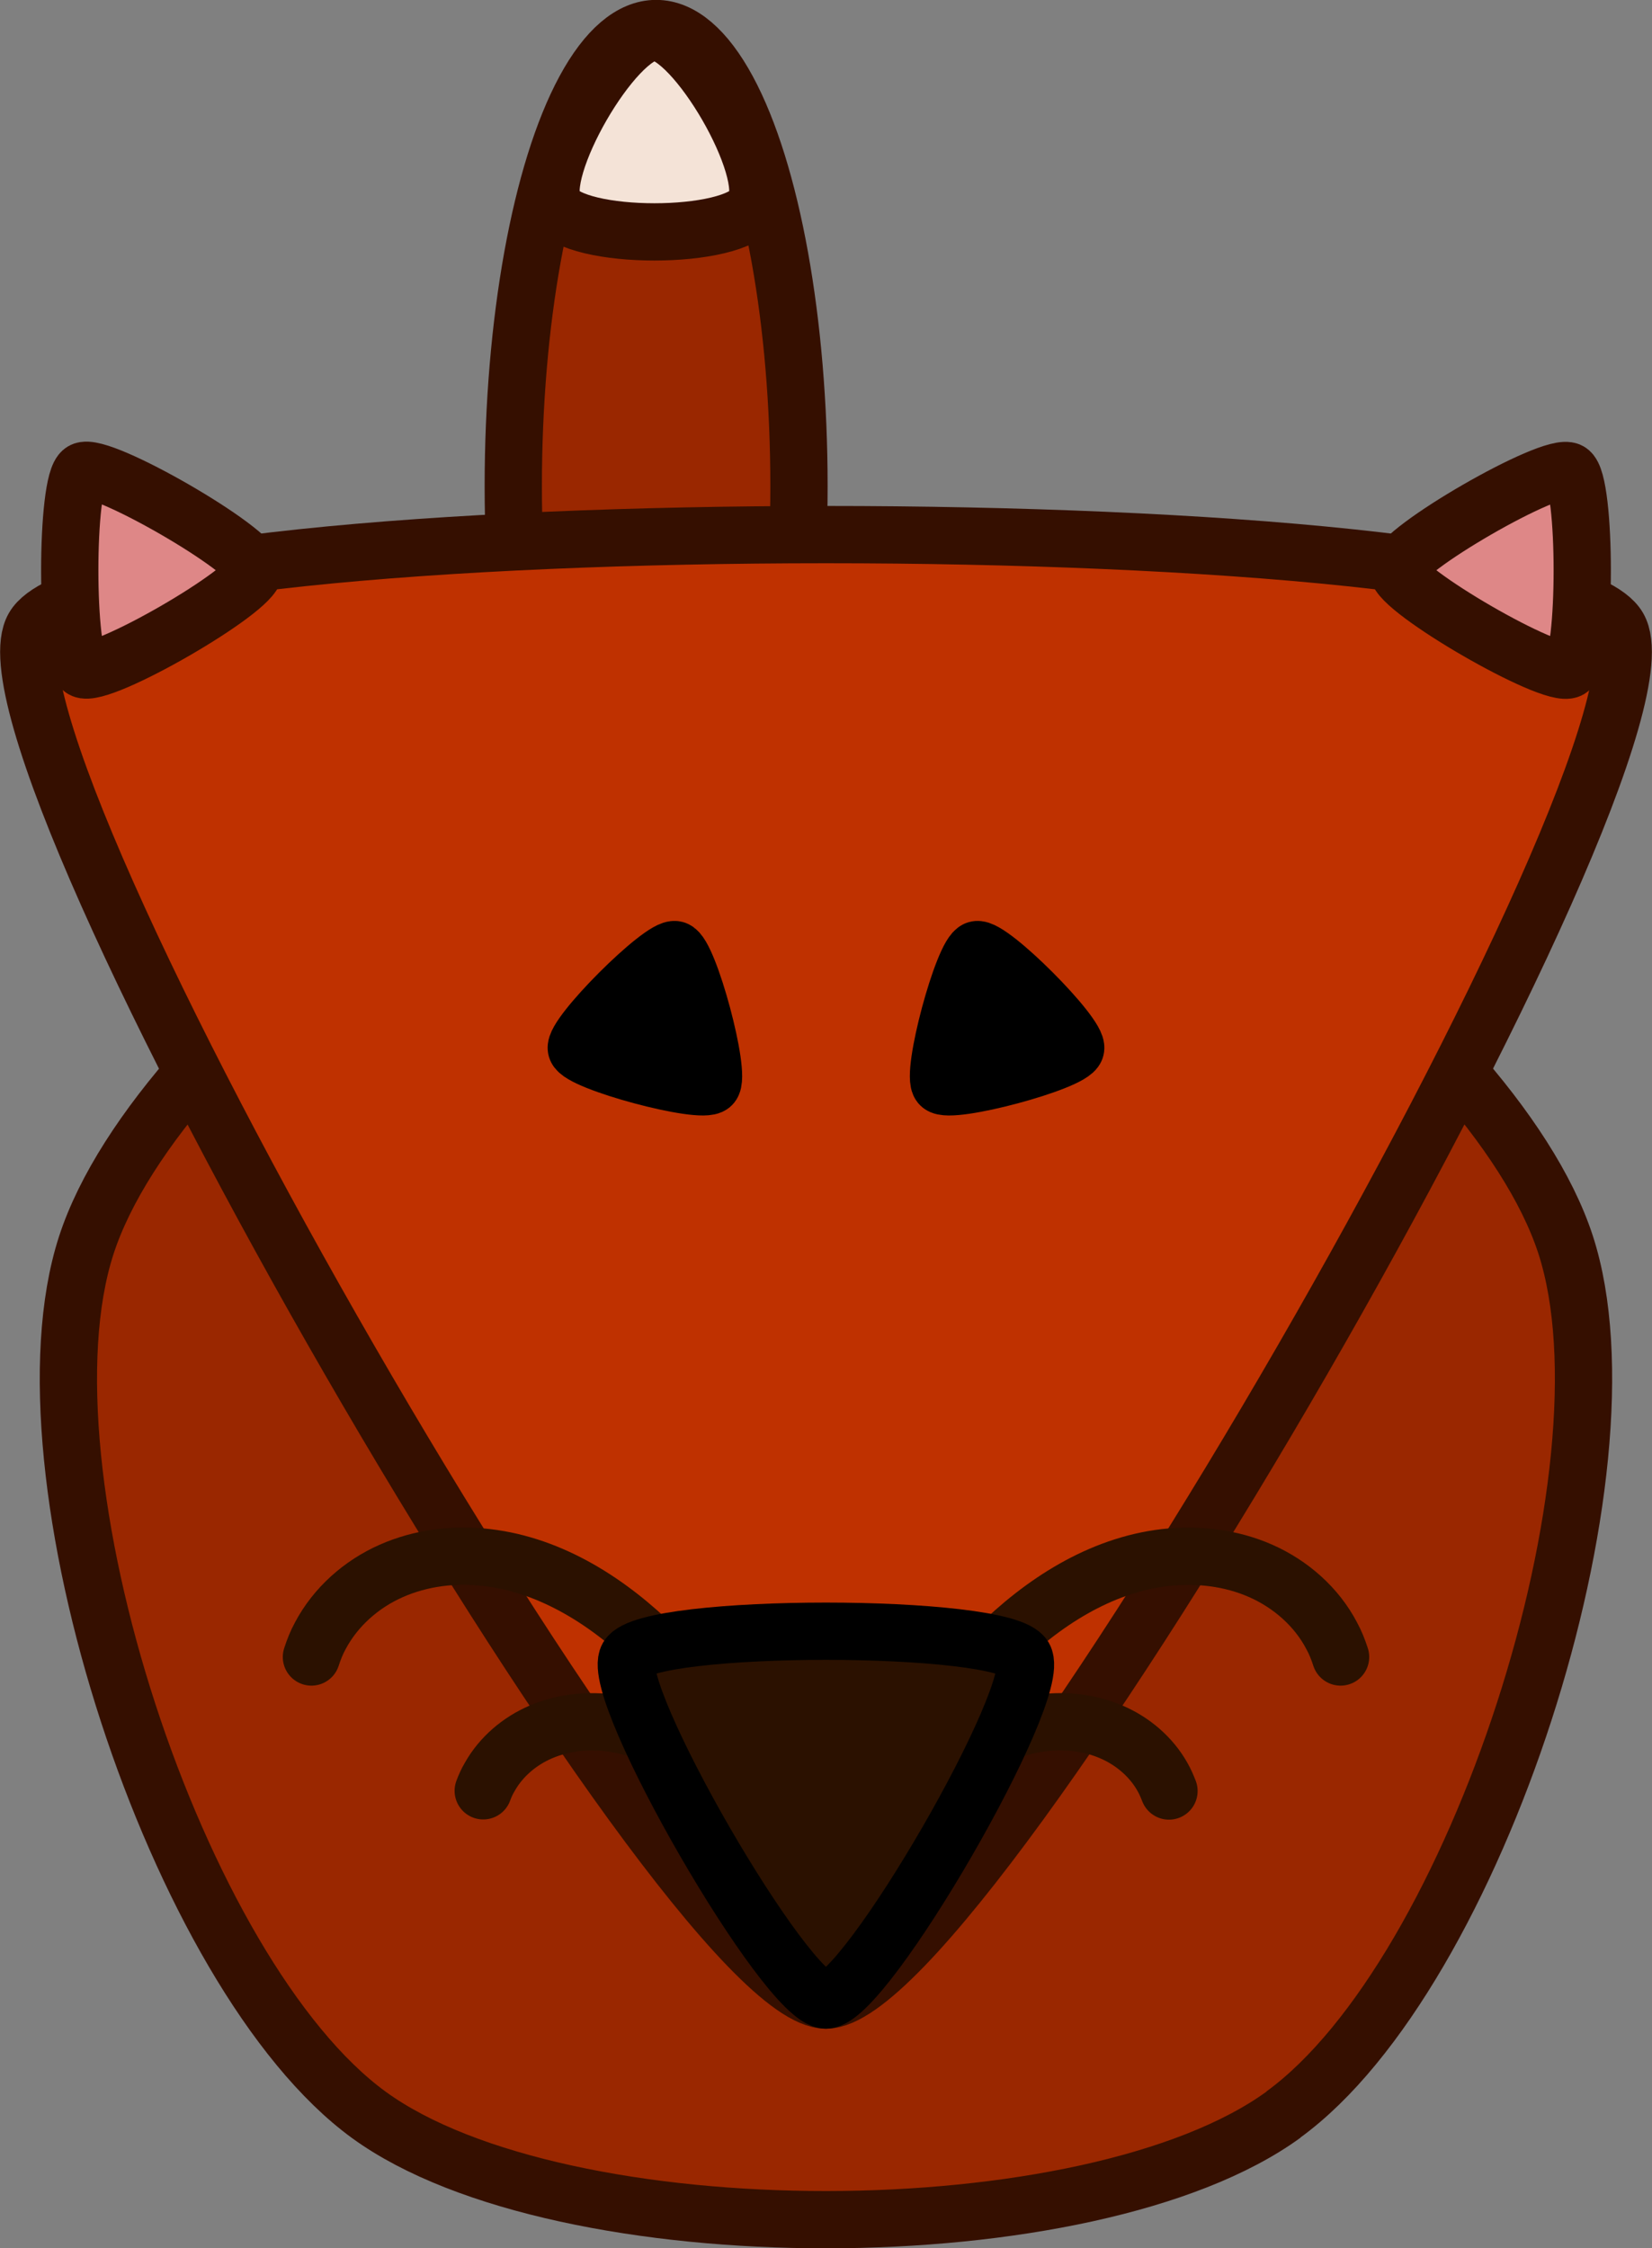 <?xml version="1.0" encoding="UTF-8" standalone="no"?>
<svg
   xmlns:dc="http://purl.org/dc/elements/1.1/"
   xmlns:cc="http://creativecommons.org/ns#"
   xmlns:rdf="http://www.w3.org/1999/02/22-rdf-syntax-ns#"
   xmlns:svg="http://www.w3.org/2000/svg"
   xmlns="http://www.w3.org/2000/svg"
   xmlns:sodipodi="http://sodipodi.sourceforge.net/DTD/sodipodi-0.dtd"
   xmlns:inkscape="http://www.inkscape.org/namespaces/inkscape"
   id="svg8"
   version="1.1"
   viewBox="0 0 7.644 10.4"
   height="10.4mm"
   width="7.644mm"
   sodipodi:docname="fox_S_2.svg"
   inkscape:version="0.92.1 r15371">
  <rect x="0" y="0" width="7.644" height="10.4" fill="#808080" stroke="none"/>
  <sodipodi:namedview
     pagecolor="#ffffff"
     bordercolor="#666666"
     borderopacity="1"
     objecttolerance="10"
     gridtolerance="10"
     guidetolerance="10"
     inkscape:pageopacity="0"
     inkscape:pageshadow="2"
     inkscape:window-width="1600"
     inkscape:window-height="867"
     id="namedview14"
     showgrid="true"
     fit-margin-top="0"
     fit-margin-left="0"
     fit-margin-right="0"
     fit-margin-bottom="0"
     inkscape:zoom="4.7572175"
     inkscape:cx="-25.564671"
     inkscape:cy="37.44188"
     inkscape:window-x="1366"
     inkscape:window-y="0"
     inkscape:window-maximized="1"
     inkscape:current-layer="svg8">
    <inkscape:grid
       type="xygrid"
       id="grid4529"
       originx="-0.147"
       originy="-0.176" />
  </sodipodi:namedview>
  <defs
     id="defs2">
    <inkscape:path-effect
       effect="spiro"
       id="path-effect4607"
       is_visible="true" />
    <inkscape:path-effect
       is_visible="true"
       id="path-effect4603"
       effect="spiro" />
    <inkscape:path-effect
       is_visible="true"
       id="path-effect4599"
       effect="spiro" />
    <inkscape:path-effect
       effect="spiro"
       id="path-effect4595"
       is_visible="true" />
    <marker
       inkscape:stockid="DiamondS"
       orient="auto"
       refY="0"
       refX="0"
       id="DiamondS"
       style="overflow:visible"
       inkscape:isstock="true">
      <path
         id="path4587"
         d="M 0,-7.071 -7.071,0 0,7.071 7.071,0 Z"
         style="fill:#16502d;fill-opacity:1;fill-rule:evenodd;stroke:#ffcc00;stroke-width:1pt;stroke-opacity:1"
         transform="scale(0.2)"
         inkscape:connector-curvature="0" />
    </marker>
    <marker
       style="overflow:visible"
       id="DotS"
       refX="0"
       refY="0"
       orient="auto">
      <path
         transform="matrix(0.2,0,0,0.2,1.48,0.2)"
         style="fill:#16502d;fill-opacity:1;fill-rule:evenodd;stroke:#ffcc00;stroke-width:1pt;stroke-opacity:1"
         d="m -2.5,-1 c 0,2.76 -2.24,5 -5,5 -2.76,0 -5,-2.24 -5,-5 0,-2.76 2.24,-5 5,-5 2.76,0 5,2.24 5,5 z"
         id="path4564"
         inkscape:connector-curvature="0" />
    </marker>
    <marker
       style="overflow:visible"
       id="Arrow1Sstart"
       refX="0"
       refY="0"
       orient="auto">
      <path
         transform="matrix(0.2,0,0,0.2,1.2,0)"
         style="fill:#16502d;fill-opacity:1;fill-rule:evenodd;stroke:#ffcc00;stroke-width:1pt;stroke-opacity:1"
         d="M 0,0 5,-5 -12.5,0 5,5 Z"
         id="path4509"
         inkscape:connector-curvature="0" />
    </marker>
  </defs>
  <path
     sodipodi:type="star"
     style="opacity:1;fill:#9a2700;fill-opacity:1;stroke:#350f00;stroke-width:0.265;stroke-linecap:round;stroke-linejoin:bevel;stroke-miterlimit:4;stroke-dasharray:none;stroke-dashoffset:0;stroke-opacity:1"
     id="path4561"
     sodipodi:sides="5"
     sodipodi:cx="3.822112"
     sodipodi:cy="6.8711756"
     sodipodi:r1="3.5987225"
     sodipodi:r2="2.9114277"
     sodipodi:arg1="0.94200004"
     sodipodi:arg2="1.5703186"
     inkscape:flatsided="true"
     inkscape:rounded="0.26"
     inkscape:randomized="0"
     d="M 5.939,9.782 C 5.049,10.429 2.598,10.43 1.708,9.784 0.818,9.138 0.06,6.807 0.399,5.761 0.738,4.714 2.72,3.273 3.82,3.272 c 1.1,-5.255e-4 3.083,1.439 3.424,2.485 0.34,1.046 -0.416,3.377 -1.305,4.024 z"
     inkscape:transform-center-x="0.00023589959"
     inkscape:transform-center-y="-0.10119817" />
  <path
     sodipodi:type="star"
     style="opacity:1;fill:none;fill-opacity:1;stroke:#ffe6d5;stroke-width:0.225;stroke-linecap:round;stroke-linejoin:bevel;stroke-miterlimit:4;stroke-dasharray:none;stroke-dashoffset:0;stroke-opacity:1"
     id="path4611"
     sodipodi:sides="3"
     sodipodi:cx="3.8059525"
     sodipodi:cy="6.4214473"
     sodipodi:r1="0.79374999"
     sodipodi:r2="0.39687499"
     sodipodi:arg1="1.5707963"
     sodipodi:arg2="2.6179939"
     inkscape:flatsided="true"
     inkscape:rounded="0.05"
     inkscape:randomized="0"
     d="m 3.806,7.215 c -0.069,0 -0.722,-1.131 -0.687,-1.191 0.034,-0.06 1.34,-0.06 1.375,0 0.034,0.06 -0.619,1.191 -0.687,1.191 z"
     inkscape:transform-center-y="0.17611322"
     transform="matrix(1.384,0,0,1,-1.446,2.037)" />
  <ellipse
     style="opacity:1;fill:#9a2700;fill-opacity:1;stroke:#350f00;stroke-width:0.265;stroke-linecap:round;stroke-linejoin:bevel;stroke-miterlimit:4;stroke-dasharray:none;stroke-dashoffset:0;stroke-opacity:1"
     id="path4533"
     cx="3.036"
     cy="2.249"
     rx="0.661"
     ry="2.117" />
  <path
     sodipodi:type="star"
     style="opacity:1;fill:#bf3100;fill-opacity:1;stroke:#350f00;stroke-width:0.265;stroke-linecap:round;stroke-linejoin:bevel;stroke-miterlimit:4;stroke-dasharray:none;stroke-dashoffset:0;stroke-opacity:1"
     id="path4614"
     sodipodi:sides="3"
     sodipodi:cx="3.8221117"
     sodipodi:cy="5.0190923"
     sodipodi:r1="4.2333331"
     sodipodi:r2="2.1166666"
     sodipodi:arg1="1.5707963"
     sodipodi:arg2="2.6179939"
     inkscape:flatsided="true"
     inkscape:rounded="0.09"
     inkscape:randomized="0"
     d="m 3.822,9.252 c -0.66,0 -3.996,-5.778 -3.666,-6.35 0.33,-0.572 7.002,-0.572 7.332,-2e-7 0.33,0.572 -3.006,6.35 -3.666,6.35 z"
     inkscape:transform-center-y="0.93927088" />
  <path
     style="fill:none;stroke:#2b1100;stroke-width:0.265;stroke-linecap:round;stroke-linejoin:miter;stroke-miterlimit:4;stroke-dasharray:none;stroke-opacity:1"
     d="M 4.351,7.93 C 4.428,7.821 4.514,7.719 4.609,7.626 4.823,7.413 5.091,7.24 5.391,7.205 c 0.15,-0.017 0.305,0.001 0.443,0.062 0.138,0.061 0.258,0.166 0.328,0.3 0.017,0.031 0.03,0.064 0.041,0.098"
     id="path4593"
     inkscape:connector-curvature="0"
     inkscape:path-effect="#path-effect4595"
     inkscape:original-d="m 4.3512787,7.929509 c 0.058299,-0.085143 0.1383377,-0.2641852 0.2572229,-0.3038137 0.1265626,-0.042187 1.5131203,-0.0993 1.5534293,-0.058991 0.025127,0.025127 0.024855,0.066791 0.041431,0.098221" />
  <path
     sodipodi:type="star"
     style="opacity:1;fill:#000000;fill-opacity:1;stroke:#000000;stroke-width:0.265;stroke-linecap:round;stroke-linejoin:bevel;stroke-miterlimit:4;stroke-dasharray:none;stroke-dashoffset:0;stroke-opacity:1"
     id="path4676"
     sodipodi:sides="3"
     sodipodi:cx="3.0283619"
     sodipodi:cy="4.7545087"
     sodipodi:r1="0.37417737"
     sodipodi:r2="0.18708865"
     sodipodi:arg1="0.78539816"
     sodipodi:arg2="1.8325957"
     inkscape:flatsided="true"
     inkscape:rounded="0.1"
     inkscape:randomized="0"
     d="M 3.293,5.019 C 3.247,5.065 2.684,4.914 2.667,4.851 2.65,4.789 3.063,4.376 3.125,4.393 c 0.063,0.017 0.214,0.58 0.168,0.626 z"
     inkscape:transform-center-x="0.044409395"
     inkscape:transform-center-y="-0.044409404" />
  <path
     sodipodi:type="star"
     style="opacity:1;fill:#000000;fill-opacity:1;stroke:#000000;stroke-width:0.265;stroke-linecap:round;stroke-linejoin:bevel;stroke-miterlimit:4;stroke-dasharray:none;stroke-dashoffset:0;stroke-opacity:1"
     id="path4678"
     sodipodi:sides="3"
     sodipodi:cx="4.6158618"
     sodipodi:cy="4.7545087"
     sodipodi:r1="0.37417737"
     sodipodi:r2="0.18708865"
     sodipodi:arg1="2.3561945"
     sodipodi:arg2="3.403392"
     inkscape:flatsided="true"
     inkscape:rounded="0.1"
     inkscape:randomized="0"
     d="M 4.351,5.019 C 4.305,4.973 4.456,4.41 4.519,4.393 4.582,4.376 4.994,4.789 4.977,4.851 4.961,4.914 4.397,5.065 4.351,5.019 Z"
     inkscape:transform-center-x="-0.044409481"
     inkscape:transform-center-y="-0.044409404" />
  <path
     sodipodi:type="star"
     style="opacity:1;fill:#de8787;fill-opacity:1;stroke:#350f00;stroke-width:0.265;stroke-linecap:round;stroke-linejoin:bevel;stroke-miterlimit:4;stroke-dasharray:none;stroke-dashoffset:0;stroke-opacity:1"
     id="path4692"
     sodipodi:sides="3"
     sodipodi:cx="0.647112"
     sodipodi:cy="2.6378423"
     sodipodi:r1="0.52916664"
     sodipodi:r2="0.26458332"
     sodipodi:arg1="0"
     sodipodi:arg2="1.0471976"
     inkscape:flatsided="true"
     inkscape:rounded="0.1"
     inkscape:randomized="0"
     d="m 1.176,2.638 c 0,0.092 -0.714,0.504 -0.794,0.458 -0.079,-0.046 -0.079,-0.871 0,-0.917 0.079,-0.046 0.794,0.367 0.794,0.458 z"
     inkscape:transform-center-x="-0.10252605" />
  <path
     sodipodi:type="star"
     style="opacity:1;fill:#de8787;fill-opacity:1;stroke:#350f00;stroke-width:0.265;stroke-linecap:round;stroke-linejoin:bevel;stroke-miterlimit:4;stroke-dasharray:none;stroke-dashoffset:0;stroke-opacity:1"
     id="path4694"
     sodipodi:sides="3"
     sodipodi:cx="6.9971117"
     sodipodi:cy="2.6378423"
     sodipodi:r1="0.52916664"
     sodipodi:r2="0.26458332"
     sodipodi:arg1="3.1415927"
     sodipodi:arg2="4.1887902"
     inkscape:flatsided="true"
     inkscape:rounded="0.1"
     inkscape:randomized="0"
     d="m 6.468,2.638 c 0,-0.092 0.714,-0.504 0.794,-0.458 0.079,0.046 0.079,0.871 0,0.917 C 7.182,3.142 6.468,2.729 6.468,2.638 Z"
     inkscape:transform-center-x="0.10252597" />
  <path
     sodipodi:type="star"
     style="opacity:1;fill:#f4e3d7;fill-opacity:1;stroke:#350f00;stroke-width:0.265;stroke-linecap:round;stroke-linejoin:bevel;stroke-miterlimit:4;stroke-dasharray:none;stroke-dashoffset:0;stroke-opacity:1"
     id="path4549"
     sodipodi:sides="3"
     sodipodi:cx="3.0283619"
     sodipodi:cy="0.68354537"
     sodipodi:r1="0.53583491"
     sodipodi:r2="0.26791745"
     sodipodi:arg1="-1.5707963"
     sodipodi:arg2="-0.52359878"
     inkscape:flatsided="true"
     inkscape:rounded="0.2"
     inkscape:randomized="0"
     d="m 3.028,0.148 c 0.186,10e-9 0.557,0.643 0.464,0.804 -0.093,0.161 -0.835,0.161 -0.928,-3e-8 C 2.472,0.791 2.843,0.148 3.028,0.148 Z"
     inkscape:transform-center-y="-0.073677285" />
  <path
     inkscape:original-d="M 3.2929453,7.929509 C 3.2346463,7.844366 3.1546076,7.6653238 3.0357224,7.6256953 2.9091598,7.5835083 1.5226021,7.5263953 1.4822931,7.5667043 c -0.025127,0.025127 -0.024855,0.066791 -0.041431,0.098221"
     inkscape:path-effect="#path-effect4599"
     inkscape:connector-curvature="0"
     id="path4597"
     d="M 3.293,7.93 C 3.216,7.821 3.13,7.719 3.036,7.626 2.821,7.413 2.553,7.24 2.253,7.205 2.103,7.187 1.948,7.206 1.81,7.267 1.672,7.328 1.553,7.433 1.482,7.567 c -0.017,0.031 -0.03,0.064 -0.041,0.098"
     style="fill:none;stroke:#2b1100;stroke-width:0.265;stroke-linecap:round;stroke-linejoin:miter;stroke-miterlimit:4;stroke-dasharray:none;stroke-opacity:1" />
  <path
     inkscape:original-d="M 4.0866953,8.4586756 C 4.1282833,8.4025956 4.1853783,8.2846659 4.2701845,8.258564 4.3604675,8.230777 5.3495647,8.193159 5.378319,8.219709 c 0.017925,0.01655 0.01773,0.043993 0.029555,0.064695"
     inkscape:path-effect="#path-effect4603"
     inkscape:connector-curvature="0"
     id="path4601"
     d="M 4.087,8.459 C 4.143,8.387 4.204,8.32 4.27,8.259 4.426,8.113 4.617,7.994 4.829,7.969 c 0.106,-0.012 0.216,3.564e-4 0.314,0.043 0.098,0.042 0.184,0.115 0.236,0.208 0.012,0.021 0.021,0.042 0.03,0.065"
     style="fill:none;stroke:#2b1100;stroke-width:0.265;stroke-linecap:round;stroke-linejoin:miter;stroke-miterlimit:4;stroke-dasharray:none;stroke-opacity:1" />
  <path
     style="fill:none;stroke:#2b1100;stroke-width:0.265;stroke-linecap:round;stroke-linejoin:miter;stroke-miterlimit:4;stroke-dasharray:none;stroke-opacity:1"
     d="M 3.558,8.459 C 3.502,8.387 3.44,8.32 3.374,8.259 3.218,8.113 3.027,7.994 2.815,7.969 2.709,7.957 2.6,7.97 2.502,8.012 2.404,8.054 2.318,8.127 2.266,8.22 2.254,8.24 2.244,8.262 2.236,8.284"
     id="path4605"
     inkscape:connector-curvature="0"
     inkscape:path-effect="#path-effect4607"
     inkscape:original-d="M 3.5575287,8.4586756 C 3.5159407,8.4025956 3.4588457,8.2846659 3.3740395,8.258564 3.2837565,8.230777 2.2946593,8.193159 2.265905,8.219709 2.24798,8.236259 2.248175,8.263702 2.23635,8.284404" />
  <path
     sodipodi:type="star"
     style="opacity:1;fill:#2b1100;fill-opacity:1;stroke:#000000;stroke-width:0.265;stroke-linecap:round;stroke-linejoin:bevel;stroke-miterlimit:4;stroke-dasharray:none;stroke-dashoffset:0;stroke-opacity:1"
     id="path4642"
     sodipodi:sides="3"
     sodipodi:cx="3.822112"
     sodipodi:cy="8.1940918"
     sodipodi:r1="1.0583333"
     sodipodi:r2="0.52916664"
     sodipodi:arg1="1.5707963"
     sodipodi:arg2="2.6179939"
     inkscape:flatsided="true"
     inkscape:rounded="0.1"
     inkscape:randomized="0"
     d="m 3.822,9.252 c -0.183,0 -1.008,-1.429 -0.917,-1.587 0.092,-0.159 1.741,-0.159 1.833,-1e-7 0.092,0.159 -0.733,1.587 -0.917,1.587 z"
     inkscape:transform-center-y="0.23481777" />
</svg>
